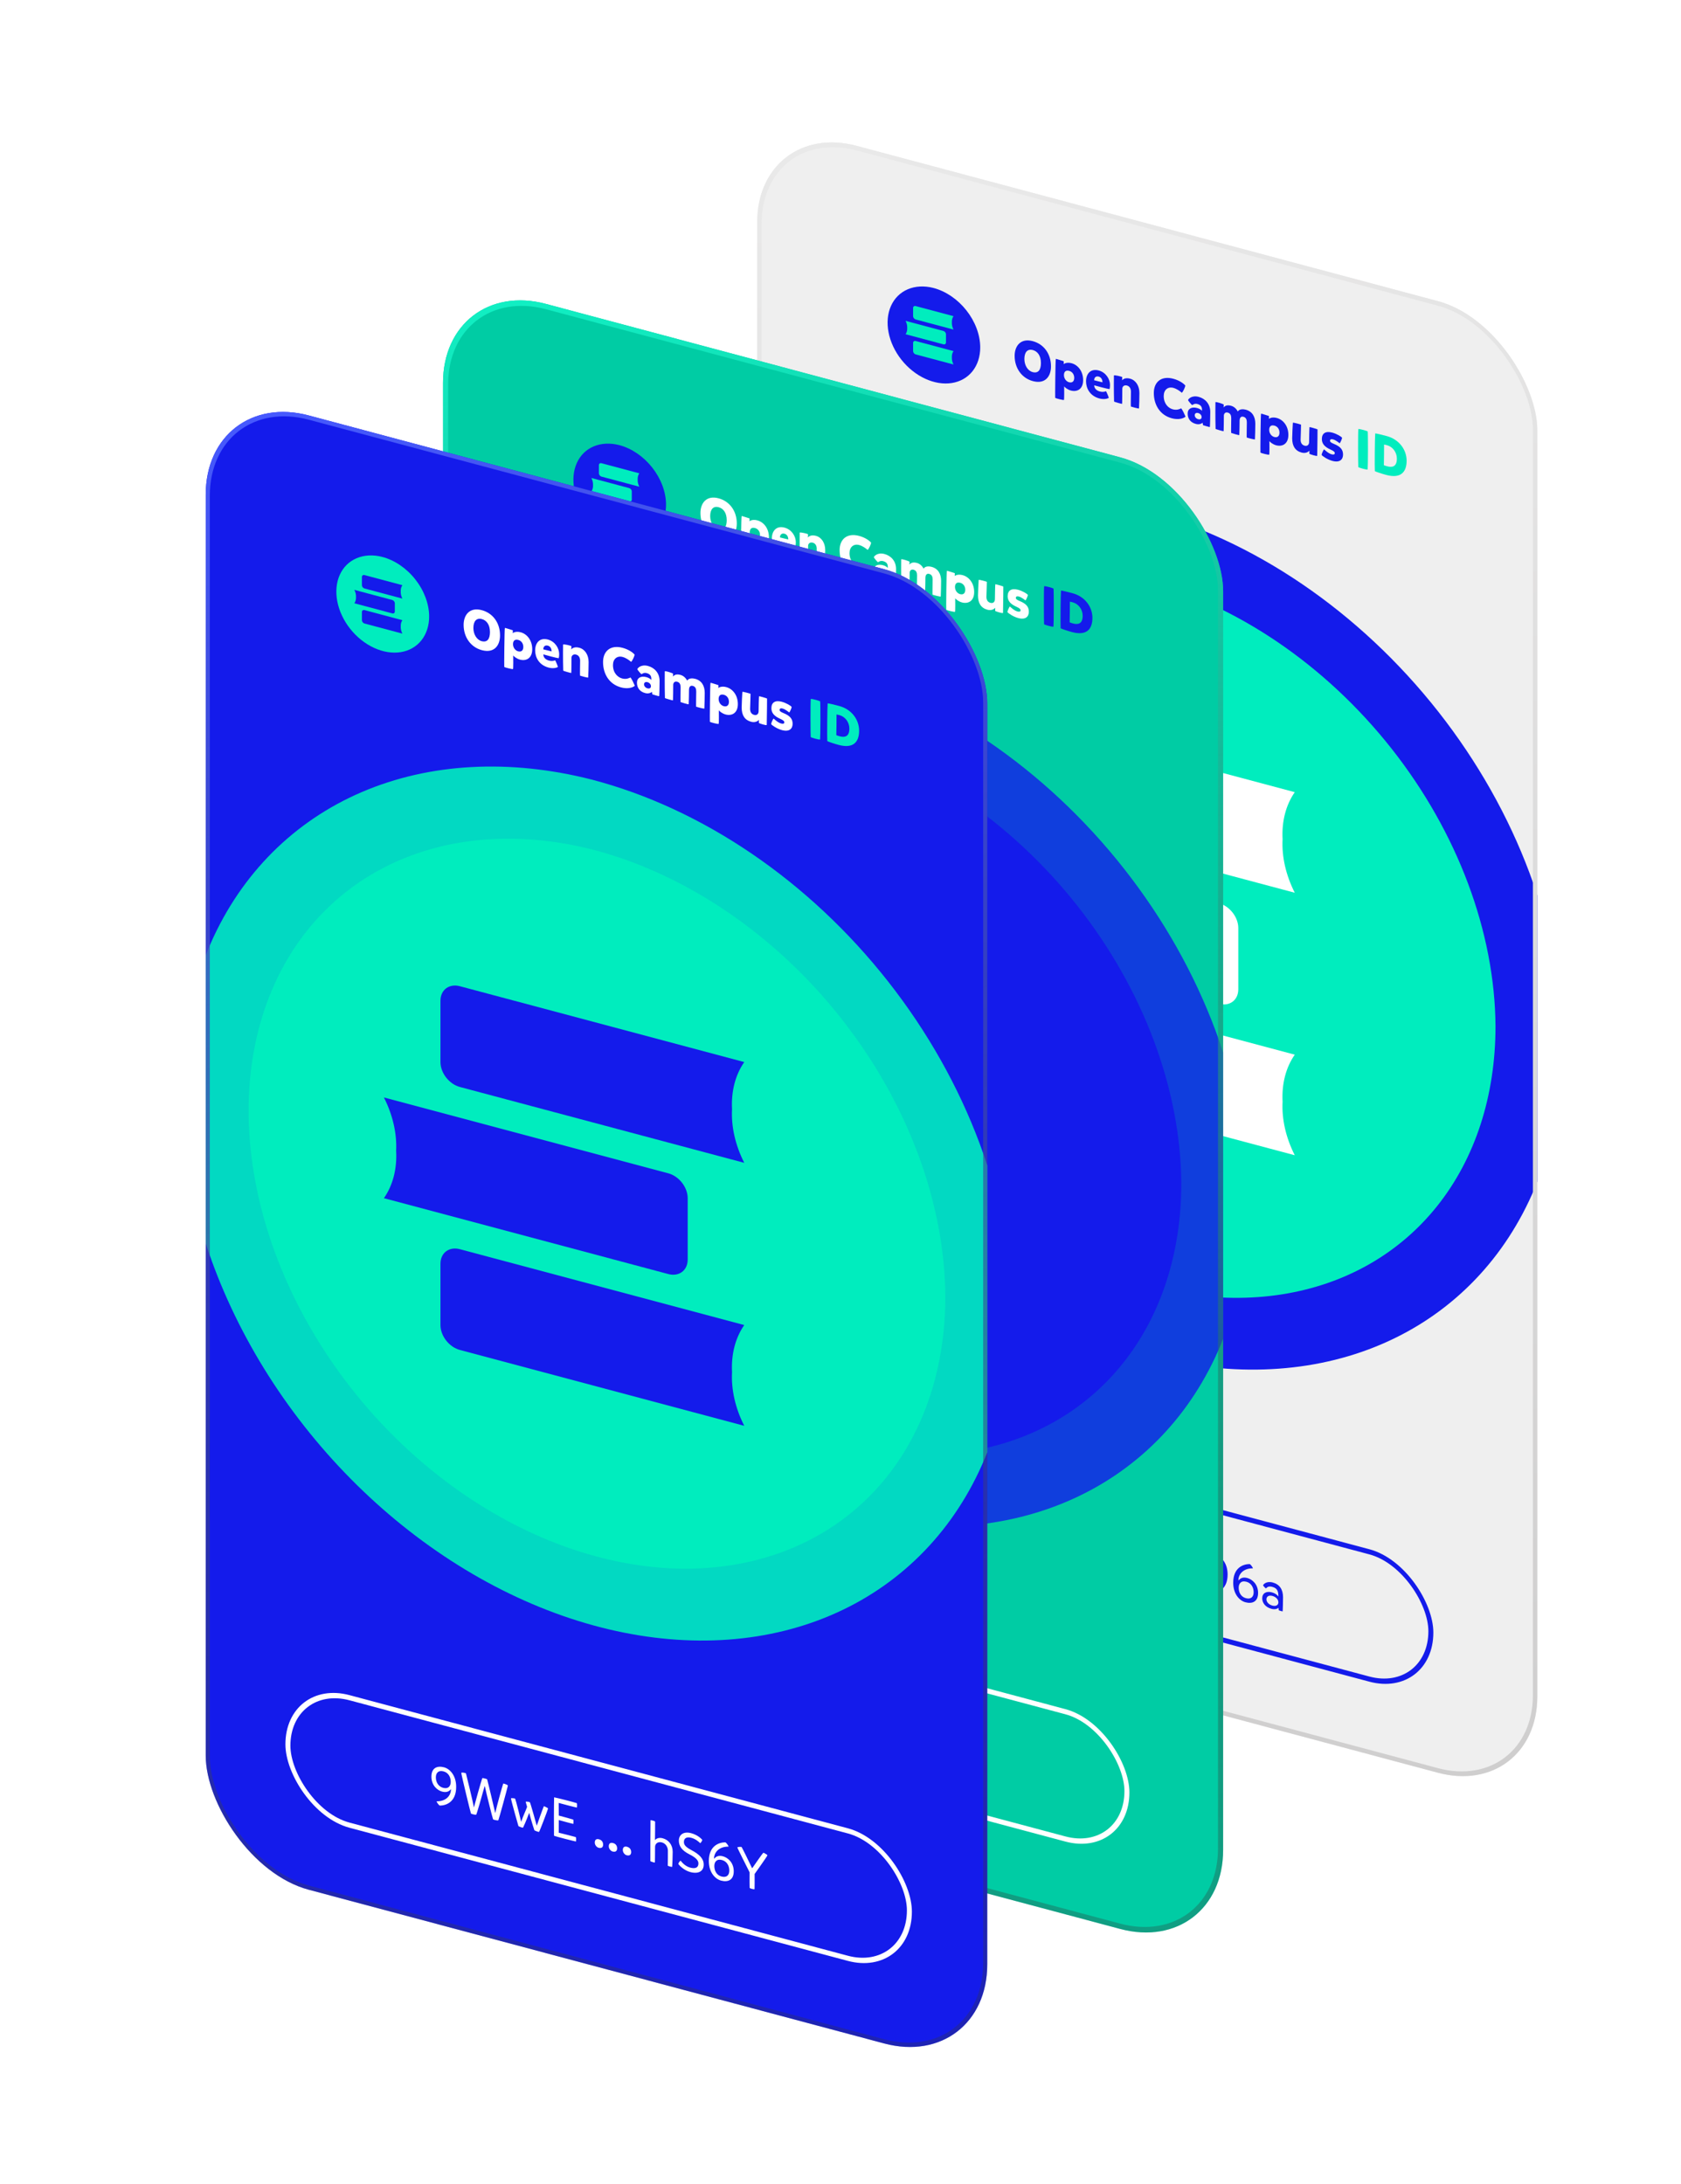 <svg width="475" height="617" viewBox="0 0 475 617" fill="none" xmlns="http://www.w3.org/2000/svg">
<g filter="url(#filter0_dfor-learner_2095_2982)">
<g clip-path="url(#clip0for-learner_2095_2982)">
<rect width="228.197" height="415.697" rx="29.07" transform="matrix(0.966 0.258 0 1 180.508 47)" fill="#EFEFEF"/>
<path d="M289.291 157.405C266.162 151.53 243.634 152.762 224.542 160.944C205.45 169.127 190.648 183.896 181.996 203.392C173.344 222.889 171.229 246.242 175.919 270.514C180.608 294.787 191.89 318.894 208.348 339.803C224.806 360.712 245.703 377.489 268.411 388.024C291.118 398.558 314.622 402.379 335.965 399.006C357.308 395.633 375.536 385.217 388.357 369.068C401.179 352.919 408.02 331.758 408.02 308.248C407.824 276.389 395.205 242.599 372.939 214.311C350.673 186.023 320.585 165.554 289.291 157.405Z" fill="#141BEB"/>
<path d="M289.645 177.17C270.265 172.247 251.389 173.258 235.392 180.075C219.396 186.893 206.993 199.214 199.743 215.486C192.494 231.759 190.722 251.257 194.651 271.528C198.58 291.799 208.034 311.937 221.824 329.409C235.613 346.881 253.123 360.906 272.149 369.72C291.176 378.533 310.869 381.742 328.752 378.942C346.635 376.142 361.909 367.459 372.651 353.984C383.394 340.509 389.126 322.846 389.126 303.215C388.962 276.613 378.389 248.389 359.732 224.751C341.076 201.113 315.865 183.998 289.645 177.17Z" fill="#00EDBE"/>
<path d="M328.961 250.37C328.695 245.323 329.893 240.698 332.405 237.082L252.212 215.698C251.493 215.503 250.781 215.454 250.116 215.553C249.451 215.652 248.846 215.897 248.336 216.274C247.826 216.65 247.421 217.152 247.143 217.75C246.866 218.347 246.722 219.029 246.719 219.756V237.119C246.722 237.847 246.866 238.606 247.143 239.352C247.421 240.097 247.826 240.815 248.336 241.464C248.846 242.112 249.451 242.68 250.116 243.133C250.781 243.587 251.493 243.918 252.212 244.107L332.405 265.491C329.893 260.536 328.695 255.272 328.961 250.367" fill="white"/>
<path d="M234.219 262.184C234.481 267.23 233.278 271.853 230.763 275.465L310.956 296.85C311.675 297.044 312.387 297.093 313.052 296.995C313.717 296.896 314.321 296.651 314.831 296.274C315.341 295.897 315.747 295.396 316.024 294.798C316.302 294.2 316.446 293.519 316.448 292.791V275.429C316.446 274.7 316.302 273.942 316.024 273.196C315.747 272.451 315.341 271.733 314.831 271.084C314.321 270.435 313.717 269.868 313.052 269.414C312.387 268.961 311.675 268.63 310.956 268.441L230.763 247.056C233.274 252.011 234.473 257.275 234.206 262.181" fill="white"/>
<path d="M328.961 324.519C328.695 319.472 329.893 314.847 332.405 311.231L252.212 289.847C251.493 289.652 250.781 289.603 250.116 289.702C249.451 289.801 248.846 290.046 248.336 290.423C247.826 290.799 247.421 291.301 247.143 291.899C246.866 292.496 246.722 293.178 246.719 293.905V311.267C246.722 311.996 246.866 312.755 247.143 313.5C247.421 314.246 247.826 314.964 248.336 315.613C248.846 316.261 249.451 316.829 250.116 317.282C250.781 317.736 251.493 318.066 252.212 318.256L332.405 339.64C329.893 334.685 328.695 329.421 328.961 324.516" fill="white"/>
<g clip-path="url(#clip1for-learner_2095_2982)">
<path d="M255.834 448.982C255.79 449.017 254.554 448.81 254.509 448.644C254.465 448.124 254.509 441.865 254.539 439.423C254.539 439.423 252.634 440.364 252.44 440.281C252.321 440.234 251.994 439.222 252.038 439.173C252.306 438.936 254.673 437.949 255.001 437.929C255.15 437.999 255.805 438.343 255.879 438.548C255.879 438.548 255.879 448.378 255.834 448.982ZM259.605 448.786L259.635 448.825L263.773 449.882C263.952 450.022 263.877 451.189 263.728 451.149C263.416 451.081 257.997 449.651 257.938 449.605C257.863 449.554 257.655 448.682 257.714 448.528C260.483 446.031 262.538 444.869 262.538 443.02C262.538 442.034 262.017 441.063 260.692 440.71C259.545 440.404 258.92 441.085 258.652 441.321C258.399 441.192 257.818 440.344 257.908 440.137C257.997 439.945 258.995 438.917 260.855 439.413C262.761 439.921 263.937 441.329 263.937 443.239C263.937 445.412 261.897 446.747 259.605 448.786ZM270.246 447.34V447.433C270.707 447.695 271.928 448.59 271.928 450.439C271.928 452.411 270.32 453.076 268.444 452.576C266.896 452.163 265.661 451.171 265.348 450.703C265.318 450.525 265.735 449.943 266.018 449.895C266.435 450.361 267.254 451.026 268.34 451.316C269.695 451.677 270.573 451.187 270.573 450.001C270.573 448.891 269.903 447.927 268.4 447.526C268.102 447.447 267.015 447.141 266.703 447.058C266.584 446.857 266.569 445.975 266.718 445.86C267.105 445.964 267.879 446.201 268.549 446.379C269.159 446.542 270.261 446.435 270.261 445.064C270.261 443.832 269.338 442.908 268.31 442.634C267.239 442.348 266.688 442.709 266.286 443.018C266.033 442.935 265.601 442.204 265.497 441.976C265.914 441.501 266.956 441.04 268.43 441.433C270.261 441.921 271.586 443.415 271.586 445.248C271.586 446.65 270.663 447.236 270.246 447.34ZM279.314 455.305C278.912 455.321 278.45 455.198 278.033 454.887L278.048 452.657C277.78 452.6 273.657 451.516 273.225 451.37C273.18 451.174 273.046 450.552 273.046 450.306C273.299 449.788 277.215 444.9 278.004 444.094C278.287 444.154 279.105 444.418 279.314 444.69L279.299 451.819C279.299 451.819 280.654 452.196 280.907 452.263C280.966 452.387 280.907 453.373 280.907 453.373C280.907 453.403 279.284 452.971 279.284 452.971C279.269 452.967 279.314 455.274 279.314 455.305ZM278.108 446.047L278.063 446.02C277.825 446.326 274.744 450.096 274.52 450.56L278.048 451.501L278.108 446.047ZM284.554 455.593C284.554 456.379 284.077 456.714 283.229 456.472C282.723 456.306 282.202 455.705 282.202 455.012C282.202 454.211 282.663 453.856 283.512 454.129C284.018 454.295 284.554 454.73 284.554 455.593ZM288.508 456.648C288.508 457.433 288.032 457.768 287.183 457.527C286.677 457.361 286.156 456.76 286.156 456.066C286.156 455.265 286.617 454.911 287.466 455.183C287.972 455.349 288.508 455.785 288.508 456.648ZM292.462 457.702C292.462 458.488 291.986 458.823 291.137 458.581C290.631 458.415 290.11 457.814 290.11 457.121C290.11 456.32 290.572 455.965 291.42 456.238C291.926 456.404 292.462 456.839 292.462 457.702ZM296.416 458.756C296.416 459.542 295.94 459.877 295.092 459.636C294.585 459.47 294.064 458.869 294.064 458.175C294.064 457.374 294.526 457.02 295.374 457.292C295.881 457.458 296.416 457.894 296.416 458.756ZM301.919 453.83C303.795 454.33 305.209 455.971 305.209 458.467C305.209 460.731 303.944 461.842 301.889 461.325C300.847 461.047 299.954 460.378 299.612 459.655C299.612 461.195 299.656 463.888 299.597 463.934C299.522 464.006 298.421 463.759 298.272 463.627C298.257 463.607 298.272 453.212 298.421 452.882C298.436 452.839 299.612 453.276 299.612 453.276C299.612 453.554 299.626 454.035 299.626 454.328C299.939 453.841 300.728 453.512 301.919 453.83ZM303.825 458.097C303.825 456.279 302.857 455.405 301.696 455.095C300.237 454.706 299.552 455.479 299.552 456.927C299.552 458.637 300.564 459.739 301.696 460.041C303.11 460.418 303.825 459.653 303.825 458.097ZM311.968 458.821L311.923 458.747C311.476 459.275 310.792 459.755 309.467 459.402C308.082 459.032 306.445 457.641 306.445 455.175C306.445 452.757 308.023 452.022 310.003 452.55C311.655 452.99 313.427 454.834 313.427 458.07C313.427 462.353 310.583 463.335 308.827 463.345C308.573 463.277 307.918 462.44 307.918 462.132C310.196 462.185 311.878 460.877 311.968 458.821ZM311.893 456.659C311.893 455.334 311.268 454.074 309.869 453.7C308.425 453.315 307.695 454.122 307.695 455.386C307.695 456.649 308.32 457.956 309.75 458.337C311.268 458.742 311.893 457.768 311.893 456.659ZM316.472 459.667L316.517 459.741C316.963 459.213 317.663 458.706 318.973 459.056C320.387 459.433 322.04 460.829 322.04 463.294C322.04 465.713 320.447 466.443 318.467 465.915C316.799 465.471 315.013 463.623 315.013 460.388C315.013 456.105 317.871 455.126 319.658 455.124C319.896 455.188 320.566 456.029 320.566 456.337C318.273 456.281 316.546 457.607 316.472 459.667ZM316.561 461.802C316.561 463.127 317.187 464.388 318.601 464.765C320.06 465.154 320.789 464.347 320.789 463.083C320.789 461.82 320.164 460.498 318.72 460.113C317.187 459.704 316.561 460.693 316.561 461.802ZM323.446 461.142C323.506 460.865 324.384 459.851 326.17 460.328C328.106 460.844 329.088 462.277 329.088 464.495C329.088 465.959 329.014 468.404 328.969 468.469C328.924 468.55 327.882 468.18 327.882 468.18L327.808 467.482C327.48 467.749 326.825 468.036 325.813 467.766C323.982 467.278 323.208 465.962 323.208 464.807C323.208 463.328 324.384 462.702 325.947 463.118C326.825 463.353 327.451 463.828 327.778 464.285C327.778 462.744 327.451 461.933 326.021 461.551C324.711 461.202 324.384 461.993 324.25 461.988C324.131 461.972 323.431 461.215 323.446 461.142ZM324.399 465.078C324.399 465.879 325.098 466.59 326.081 466.852C327.183 467.146 327.778 466.642 327.778 465.949C327.778 465.07 327.049 464.383 326.051 464.117C325.069 463.855 324.399 464.308 324.399 465.078Z" fill="#141BEB"/>
</g>
<rect x="0.702" y="0.914" width="164.645" height="35.958" rx="17.979" transform="matrix(0.966 0.258 0 1 211.135 412.731)" stroke="#141BEB" stroke-width="1.453"/>
<g clip-path="url(#clip2for-learner_2095_2982)">
<path d="M230.277 94.643C227.695 93.987 225.181 94.121 223.05 95.029C220.919 95.936 219.267 97.576 218.301 99.743C217.335 101.909 217.099 104.505 217.623 107.204C218.146 109.903 219.405 112.584 221.242 114.91C223.079 117.237 225.412 119.104 227.946 120.278C230.481 121.452 233.104 121.88 235.487 121.507C237.869 121.135 239.904 119.979 241.335 118.185C242.766 116.391 243.529 114.04 243.529 111.426C243.508 107.885 242.099 104.127 239.614 100.979C237.128 97.832 233.77 95.553 230.277 94.643Z" fill="#141BEB"/>
<path d="M235.513 104.389C235.477 103.717 235.637 103.101 235.971 102.62L225.289 99.771C225.193 99.745 225.098 99.738 225.009 99.751C224.921 99.765 224.84 99.797 224.772 99.847C224.704 99.898 224.65 99.964 224.613 100.044C224.576 100.123 224.557 100.214 224.557 100.311V102.623C224.557 102.72 224.576 102.821 224.613 102.92C224.65 103.019 224.704 103.115 224.772 103.201C224.84 103.288 224.921 103.363 225.009 103.423C225.098 103.484 225.193 103.528 225.289 103.553L235.971 106.402C235.637 105.742 235.477 105.041 235.513 104.388" fill="#00EDBE"/>
<path d="M222.895 105.959C222.93 106.631 222.769 107.247 222.434 107.728L233.117 110.576C233.213 110.602 233.308 110.609 233.396 110.596C233.485 110.583 233.565 110.55 233.633 110.5C233.701 110.45 233.755 110.383 233.792 110.303C233.829 110.224 233.848 110.133 233.849 110.036V107.725C233.848 107.628 233.829 107.527 233.792 107.427C233.755 107.328 233.701 107.232 233.633 107.146C233.565 107.06 233.485 106.984 233.396 106.924C233.308 106.863 233.213 106.819 233.117 106.794L222.434 103.945C222.769 104.605 222.928 105.306 222.893 105.959" fill="#00EDBE"/>
<path d="M235.513 114.259C235.477 113.587 235.637 112.971 235.971 112.49L225.289 109.641C225.193 109.615 225.098 109.608 225.009 109.622C224.921 109.635 224.84 109.667 224.772 109.718C224.704 109.768 224.65 109.834 224.613 109.914C224.576 109.994 224.557 110.084 224.557 110.181V112.493C224.557 112.59 224.576 112.691 224.613 112.79C224.65 112.889 224.704 112.985 224.772 113.071C224.84 113.158 224.921 113.233 225.009 113.294C225.098 113.354 225.193 113.398 225.289 113.423L235.971 116.272C235.637 115.612 235.477 114.911 235.513 114.258" fill="#00EDBE"/>
</g>
<path d="M258.355 109.674C261.482 110.508 263.521 113.224 263.521 116.814C263.521 119.542 261.958 121.914 258.4 120.965C255.229 120.119 253.249 117.265 253.249 113.829C253.249 111.04 254.946 108.765 258.355 109.674ZM260.678 115.856C260.678 113.791 259.725 112.551 258.4 112.198C256.866 111.789 256.003 112.806 256.003 114.717C256.003 116.443 256.911 118.041 258.34 118.422C259.933 118.847 260.678 117.782 260.678 115.856ZM269.342 115.917C271.099 116.385 272.602 118.142 272.602 120.7C272.602 123.165 270.995 124.108 269.163 123.635C268.181 123.373 267.362 122.677 267.243 122.445C267.243 122.953 267.302 126.236 267.168 126.292C267.034 126.364 264.995 125.913 264.712 125.683C264.667 125.656 264.757 114.987 264.891 114.683C264.905 114.641 267.124 115.356 267.124 115.356C267.124 115.448 267.109 116.092 267.109 116.184C267.213 116.027 268.002 115.559 269.342 115.917ZM270.086 120.06C270.086 119.012 269.476 118.294 268.672 118.08C267.66 117.81 267.183 118.346 267.183 119.27C267.183 120.287 267.868 121.086 268.613 121.284C269.55 121.535 270.086 121.015 270.086 120.06ZM275.735 122.151C275.735 122.968 276.301 123.627 277.328 123.901C278.132 124.116 278.683 123.97 279.07 123.827C279.219 124.02 279.829 125.462 279.844 125.697C279.442 125.975 278.415 126.194 277.209 125.873C274.514 125.154 273.427 123 273.427 121.028C273.427 118.948 274.678 117.34 277.015 117.963C278.995 118.491 280.201 120.353 280.201 122.079C280.201 122.557 280.156 122.945 280.067 123.23C279.323 123.139 276.628 122.42 275.735 122.151ZM275.72 120.73L278.057 121.307C278.087 120.56 277.715 119.875 277 119.685C276.226 119.478 275.72 119.944 275.72 120.73ZM281.301 119.368C281.435 119.203 283.52 119.667 283.654 119.841C283.639 120.161 283.624 120.665 283.609 120.754C283.937 120.332 284.666 119.957 285.872 120.278C287.495 120.711 288.507 122.322 288.507 124.309C288.507 125.342 288.448 127.93 288.388 128.669C288.373 128.819 286.14 128.193 286.095 128.15C286.036 128.103 286.11 124.487 286.11 123.932C286.11 123.1 285.753 122.419 284.979 122.213C284.16 121.994 283.669 122.526 283.669 123.127C283.669 123.651 283.654 127.345 283.609 127.394C283.564 127.444 281.391 126.834 281.346 126.729C281.316 126.66 281.257 122.622 281.301 119.368ZM295.376 125.17C295.376 127.374 296.686 128.601 297.951 128.939C299.157 129.26 299.976 128.816 300.303 128.657C300.646 128.995 301.301 130.417 301.539 131.005C300.899 131.589 299.395 131.928 297.683 131.471C294.199 130.542 292.577 127.536 292.577 124.316C292.577 121.219 294.691 119.394 298.07 120.296C299.782 120.752 301.018 121.636 301.48 122.222C301.48 122.53 300.854 124.027 300.482 124.252C299.946 123.785 299.038 123.127 298.1 122.877C296.567 122.468 295.376 123.414 295.376 125.17ZM302.26 126.328C302.275 126.07 303.257 124.884 305.252 125.416C307.098 125.908 308.528 127.414 308.528 129.664C308.528 131.312 308.453 133.85 308.409 133.931C308.364 134.011 306.488 133.418 306.488 133.418L306.354 132.72C306.25 132.8 305.625 133.373 304.448 133.059C302.826 132.627 302.141 131.458 302.141 130.118C302.141 128.731 303.317 128.166 304.806 128.563C305.491 128.746 305.907 129.057 306.19 129.348C306.205 128.69 306.235 127.789 304.895 127.431C303.972 127.185 303.54 127.748 303.406 127.728C303.272 127.692 302.245 126.494 302.26 126.328ZM304.136 130.603C304.136 131.112 304.553 131.577 305.103 131.724C305.759 131.899 306.086 131.586 306.086 131.123C306.086 130.584 305.654 130.13 305.103 129.983C304.523 129.828 304.136 130.11 304.136 130.603ZM309.987 126.925C310.121 126.729 312.205 127.424 312.339 127.598C312.324 127.918 312.309 128.33 312.294 128.418C312.622 127.997 313.188 127.609 314.393 127.93C315.227 128.153 315.897 128.763 316.299 129.548C316.805 128.758 317.937 128.875 318.547 129.038C320.423 129.538 321.257 131.04 321.257 133.012C321.257 134.059 321.197 136.709 321.153 137.421C321.138 137.556 318.875 136.953 318.83 136.895C318.785 136.852 318.86 133.343 318.86 132.619C318.86 131.864 318.666 131.242 317.877 131.032C317.058 130.814 316.82 131.582 316.82 132.06C316.82 133.169 316.775 135.438 316.731 136.196C316.716 136.331 314.468 135.639 314.438 135.6C314.379 135.553 314.453 131.968 314.453 131.444C314.453 130.689 314.245 130.063 313.47 129.857C312.696 129.65 312.369 130.241 312.369 130.734C312.369 131.181 312.339 135.071 312.294 135.121C312.25 135.171 310.076 134.56 310.031 134.456C310.002 134.386 309.942 130.179 309.987 126.925ZM327.338 131.382C329.094 131.851 330.598 133.608 330.598 136.165C330.598 138.631 328.99 139.573 327.159 139.1C326.176 138.838 325.358 138.142 325.238 137.91C325.238 138.419 325.298 141.701 325.164 141.758C325.03 141.83 322.99 141.378 322.707 141.149C322.663 141.122 322.752 130.452 322.886 130.149C322.901 130.107 325.119 130.821 325.119 130.821C325.119 130.914 325.104 131.557 325.104 131.65C325.209 131.492 325.998 131.025 327.338 131.382ZM328.082 135.525C328.082 134.477 327.472 133.76 326.668 133.546C325.655 133.276 325.179 133.811 325.179 134.736C325.179 135.753 325.864 136.551 326.608 136.75C327.546 137 328.082 136.48 328.082 135.525ZM338.748 142.067C338.614 142.232 336.678 141.654 336.529 141.476C336.544 141.156 336.529 140.705 336.544 140.601C336.217 141.007 335.457 141.452 334.341 141.154C332.539 140.674 331.676 139.303 331.676 137.146C331.676 136.037 331.825 133.442 331.869 132.729C331.899 132.583 334.132 133.21 334.177 133.268C334.207 133.445 334.058 136.918 334.058 137.519C334.058 138.382 334.415 139.001 335.189 139.208C336.008 139.426 336.44 138.894 336.455 138.22C336.455 137.773 336.514 133.999 336.574 133.953C336.619 133.903 338.777 134.51 338.837 134.618C338.852 134.684 338.807 138.801 338.748 142.067ZM343.068 143.512C341.579 143.115 340.224 142.137 340.016 141.851C339.896 141.665 340.581 140.168 340.7 140.261C340.939 140.448 341.862 141.388 342.815 141.642C343.41 141.801 343.708 141.664 343.708 141.325C343.708 140.986 343.47 140.738 342.502 140.295C340.834 139.558 340.06 138.627 340.06 137.333C340.06 135.684 341.147 135.019 342.978 135.507C344.348 135.872 345.554 136.671 345.747 136.923C345.881 137.098 345.197 138.533 345.092 138.52C345.018 138.501 344.065 137.646 343.202 137.415C342.621 137.261 342.368 137.486 342.368 137.794C342.368 138.133 342.621 138.354 343.484 138.708C345.256 139.442 346.045 140.285 346.045 141.717C346.045 143.073 345.152 144.068 343.068 143.512Z" fill="#141BEB"/>
<path d="M350.368 134.504C350.844 134.446 352.928 135.063 353.018 135.18C353.122 135.854 353.107 144.941 353.003 145.9C352.913 146.153 350.368 145.366 350.353 145.255C350.293 144.145 350.248 135.951 350.368 134.504ZM355.033 146.395C354.959 145.45 355.018 136.853 355.137 135.745C355.48 135.744 357.222 136.177 358.398 136.491C361.882 137.42 364.011 140.33 364.011 143.458C364.011 146.678 362.343 148.56 358.264 147.472C356.998 147.135 355.361 146.59 355.033 146.395ZM361.256 142.862C361.256 141.028 360.05 139.489 358.428 139.057C358.085 138.965 357.832 138.913 357.639 138.877C357.653 140.653 357.609 142.952 357.579 144.716C357.847 144.834 358.16 144.933 358.532 145.032C359.693 145.342 361.256 145.373 361.256 142.862Z" fill="#00EDBE"/>
</g>
<rect x="0.628" y="0.817" width="226.898" height="414.398" rx="28.42" transform="matrix(0.966 0.258 0 1 180.529 46.838)" stroke="url(#paint0_linearfor-learner_2095_2982)" stroke-width="1.299"/>
</g>
<g filter="url(#filter1_dfor-learner_2095_2982)">
<g clip-path="url(#clip3for-learner_2095_2982)">
<rect width="228.197" height="415.697" rx="30.092" transform="matrix(0.966 0.258 0 1 91.725 91.392)" fill="#00CCA4"/>
<path opacity="0.8" d="M200.508 201.797C177.379 195.922 154.851 197.153 135.759 205.336C116.668 213.519 101.865 228.288 93.213 247.784C84.561 267.28 82.447 290.633 87.136 314.906C91.825 339.178 103.108 363.285 119.566 384.194C136.023 405.103 156.92 421.881 179.628 432.415C202.336 442.95 225.84 446.771 247.182 443.398C268.525 440.025 286.754 429.608 299.575 413.459C312.396 397.31 319.237 376.15 319.238 352.64C319.041 320.781 306.422 286.991 284.157 258.703C261.891 230.415 231.802 209.945 200.508 201.797Z" fill="#141BEB"/>
<path d="M200.862 221.562C181.482 216.638 162.606 217.649 146.61 224.467C130.613 231.285 118.21 243.605 110.961 259.878C103.711 276.151 101.94 295.649 105.869 315.92C109.798 336.191 119.251 356.329 133.041 373.801C146.831 391.272 164.34 405.298 183.367 414.111C202.393 422.925 222.087 426.134 239.97 423.334C257.853 420.534 273.126 411.85 283.869 398.376C294.612 384.901 300.344 367.237 300.344 347.606C300.179 321.004 289.606 292.78 270.95 269.143C252.294 245.505 227.083 228.39 200.862 221.562Z" fill="#141BEB"/>
<path d="M240.179 294.761C239.913 289.714 241.111 285.089 243.622 281.473L163.429 260.089C162.711 259.894 161.998 259.845 161.333 259.944C160.668 260.043 160.064 260.288 159.554 260.665C159.044 261.042 158.638 261.543 158.361 262.141C158.083 262.738 157.939 263.42 157.937 264.147V281.51C157.939 282.238 158.083 282.997 158.361 283.743C158.638 284.488 159.044 285.206 159.554 285.855C160.064 286.504 160.668 287.071 161.333 287.525C161.998 287.978 162.711 288.309 163.429 288.498L243.622 309.882C241.111 304.927 239.913 299.663 240.179 294.758" fill="white"/>
<path d="M145.437 306.575C145.699 311.621 144.496 316.243 141.981 319.856L222.174 341.241C222.892 341.435 223.605 341.484 224.269 341.385C224.934 341.286 225.539 341.041 226.049 340.665C226.559 340.288 226.965 339.786 227.242 339.189C227.519 338.591 227.663 337.909 227.666 337.182V319.82C227.663 319.091 227.519 318.332 227.242 317.587C226.965 316.841 226.559 316.123 226.049 315.475C225.539 314.826 224.934 314.258 224.269 313.805C223.605 313.351 222.892 313.021 222.174 312.832L141.981 291.447C144.492 296.402 145.69 301.666 145.424 306.571" fill="white"/>
<path d="M240.179 368.911C239.913 363.864 241.111 359.239 243.622 355.623L163.429 334.238C162.711 334.044 161.998 333.995 161.333 334.094C160.668 334.192 160.064 334.437 159.554 334.814C159.044 335.191 158.638 335.693 158.361 336.29C158.083 336.888 157.939 337.569 157.937 338.297V355.659C157.939 356.388 158.083 357.147 158.361 357.892C158.638 358.638 159.044 359.355 159.554 360.004C160.064 360.653 160.668 361.22 161.333 361.674C161.998 362.127 162.711 362.458 163.429 362.647L243.622 384.032C241.111 379.077 239.913 373.813 240.179 368.908" fill="white"/>
<g clip-path="url(#clip4for-learner_2095_2982)">
<path d="M164.153 492.601C164.109 492.635 162.873 492.429 162.828 492.263C162.784 491.743 162.828 485.484 162.858 483.042C162.858 483.042 160.953 483.982 160.759 483.9C160.64 483.853 160.312 482.841 160.357 482.791C160.625 482.555 162.992 481.568 163.32 481.547C163.468 481.618 164.123 481.962 164.198 482.167C164.198 482.167 164.198 491.996 164.153 492.601ZM167.924 492.405L167.953 492.443L172.092 493.501C172.271 493.641 172.196 494.807 172.047 494.768C171.735 494.7 166.316 493.27 166.256 493.223C166.182 493.173 165.974 492.301 166.033 492.147C168.802 489.65 170.856 488.488 170.856 486.639C170.856 485.653 170.335 484.682 169.01 484.328C167.864 484.023 167.239 484.703 166.971 484.94C166.718 484.811 166.137 483.963 166.227 483.756C166.316 483.564 167.313 482.535 169.174 483.032C171.08 483.54 172.256 484.947 172.256 486.858C172.256 489.03 170.216 490.366 167.924 492.405ZM178.565 490.959V491.051C179.026 491.313 180.247 492.209 180.247 494.058C180.247 496.03 178.639 496.695 176.763 496.195C175.215 495.782 173.979 494.79 173.667 494.321C173.637 494.144 174.054 493.562 174.337 493.514C174.754 493.979 175.572 494.645 176.659 494.934C178.014 495.296 178.892 494.806 178.892 493.619C178.892 492.51 178.222 491.546 176.719 491.145C176.421 491.065 175.334 490.76 175.022 490.677C174.902 490.475 174.888 489.593 175.036 489.479C175.423 489.582 176.198 489.819 176.867 489.998C177.478 490.161 178.579 490.054 178.579 488.683C178.579 487.45 177.656 486.526 176.629 486.252C175.557 485.966 175.007 486.328 174.605 486.637C174.352 486.554 173.92 485.822 173.816 485.594C174.233 485.12 175.275 484.658 176.748 485.051C178.579 485.54 179.904 487.033 179.904 488.867C179.904 490.269 178.981 490.854 178.565 490.959ZM187.633 498.924C187.231 498.94 186.769 498.817 186.352 498.505L186.367 496.275C186.099 496.219 181.976 495.135 181.544 494.989C181.499 494.792 181.365 494.171 181.365 493.924C181.618 493.407 185.534 488.519 186.323 487.712C186.605 487.772 187.424 488.037 187.633 488.308L187.618 495.438C187.618 495.438 188.972 495.814 189.225 495.882C189.285 496.006 189.225 496.991 189.225 496.991C189.225 497.022 187.603 496.589 187.603 496.589C187.588 496.585 187.633 498.893 187.633 498.924ZM186.427 489.666L186.382 489.639C186.144 489.945 183.062 493.715 182.839 494.179L186.367 495.12L186.427 489.666ZM192.872 499.212C192.872 499.997 192.396 500.333 191.548 500.091C191.041 499.925 190.52 499.324 190.52 498.631C190.52 497.83 190.982 497.475 191.83 497.747C192.337 497.913 192.872 498.349 192.872 499.212ZM196.827 500.266C196.827 501.052 196.35 501.387 195.502 501.145C194.996 500.98 194.475 500.378 194.475 499.685C194.475 498.884 194.936 498.529 195.785 498.802C196.291 498.968 196.827 499.403 196.827 500.266ZM200.781 501.321C200.781 502.106 200.305 502.442 199.456 502.2C198.95 502.034 198.429 501.433 198.429 500.74C198.429 499.938 198.89 499.584 199.739 499.856C200.245 500.022 200.781 500.458 200.781 501.321ZM204.735 502.375C204.735 503.161 204.259 503.496 203.41 503.254C202.904 503.089 202.383 502.487 202.383 501.794C202.383 500.993 202.845 500.638 203.693 500.911C204.199 501.077 204.735 501.512 204.735 502.375ZM212.62 505.695C212.53 505.84 211.518 505.509 211.414 505.342C211.429 505.038 211.429 504.499 211.444 504.411C211.042 504.889 210.104 505.178 209.166 504.928C207.275 504.424 206.472 503.054 206.472 501.205C206.472 500.034 206.635 497.351 206.695 496.658C206.739 496.469 207.871 496.894 207.96 496.964C207.96 497.411 207.782 500.661 207.782 501.493C207.782 502.648 208.347 503.477 209.449 503.786C210.64 504.104 211.384 503.439 211.414 502.353C211.429 501.849 211.518 498.052 211.563 498.002C211.607 497.937 212.754 498.274 212.813 498.366C212.813 498.428 212.709 502.56 212.62 505.695ZM214.595 503.125C214.595 501.753 215.607 501.068 216.396 501.001C215.637 500.46 214.878 499.41 214.878 498.254C214.878 496.205 216.336 495.639 218.138 496.119C220.043 496.628 221.487 497.999 221.487 500.048C221.487 501.173 220.817 501.826 220.133 501.951C220.877 502.458 221.845 503.687 221.845 505.135C221.845 507.138 220.267 507.826 218.316 507.306C216.128 506.723 214.595 505.343 214.595 503.125ZM218.153 500.9C219.537 501.269 220.177 500.823 220.177 499.76C220.177 498.666 219.611 497.668 218.227 497.299C216.738 496.902 216.128 497.586 216.128 498.572C216.128 499.528 216.738 500.522 218.153 500.9ZM215.979 503.448C215.979 504.649 216.664 505.679 218.227 506.096C219.82 506.521 220.49 505.76 220.49 504.758C220.49 503.603 219.85 502.508 218.257 502.083C216.604 501.642 215.979 502.4 215.979 503.448ZM229.91 501.539L229.836 501.519C229.121 504.148 227.603 509.413 227.469 509.547C227.35 509.638 226.322 509.41 225.995 509.246C225.92 509.195 223.345 498.571 223.256 497.777C223.345 497.523 224.551 497.799 224.581 497.915C224.655 498.227 226.575 505.919 226.784 507.423C226.799 507.427 226.829 507.419 226.843 507.423C227.171 506.124 228.749 500.521 229.181 499.234C229.389 499.181 230.491 499.46 230.55 499.584C230.848 500.557 232.5 507.653 232.813 508.984C232.828 508.988 232.858 508.981 232.873 508.985C233.126 507.681 234.778 501.666 235.091 500.763C235.284 500.753 236.386 501.124 236.401 501.344C236.177 502.409 233.84 510.907 233.706 511.133C233.572 511.251 232.396 510.999 232.232 510.863C232.084 510.562 230.357 503.707 229.91 501.539ZM239.493 511.49L239.523 511.529L243.662 512.586C243.84 512.726 243.766 513.893 243.617 513.853C243.304 513.785 237.886 512.355 237.826 512.309C237.752 512.258 237.543 511.386 237.603 511.232C240.372 508.735 242.426 507.573 242.426 505.724C242.426 504.738 241.905 503.767 240.58 503.414C239.434 503.108 238.809 503.789 238.541 504.025C238.288 503.896 237.707 503.048 237.796 502.841C237.886 502.649 238.883 501.621 240.744 502.117C242.649 502.625 243.825 504.033 243.825 505.943C243.825 508.115 241.786 509.451 239.493 511.49Z" fill="white"/>
</g>
<rect x="0.702" y="0.914" width="170.645" height="35.958" rx="17.979" transform="matrix(0.966 0.258 0 1 119.453 456.349)" stroke="white" stroke-width="1.453"/>
<g clip-path="url(#clip5for-learner_2095_2982)">
<path d="M141.495 139.035C138.913 138.379 136.399 138.513 134.268 139.421C132.137 140.328 130.484 141.968 129.519 144.135C128.553 146.301 128.317 148.897 128.84 151.596C129.364 154.295 130.623 156.976 132.46 159.302C134.297 161.629 136.63 163.496 139.164 164.67C141.699 165.844 144.322 166.272 146.705 165.899C149.087 165.527 151.121 164.371 152.552 162.577C153.984 160.784 154.747 158.432 154.747 155.818C154.725 152.277 153.317 148.519 150.832 145.371C148.346 142.224 144.988 139.945 141.495 139.035Z" fill="#141BEB"/>
<path d="M146.73 148.78C146.695 148.108 146.854 147.493 147.189 147.011L136.506 144.162C136.41 144.137 136.315 144.13 136.227 144.143C136.138 144.156 136.058 144.189 135.99 144.239C135.922 144.289 135.868 144.356 135.831 144.435C135.794 144.515 135.775 144.606 135.774 144.703V147.014C135.775 147.111 135.794 147.212 135.831 147.312C135.868 147.411 135.922 147.506 135.99 147.593C136.058 147.679 136.138 147.755 136.227 147.815C136.315 147.875 136.41 147.92 136.506 147.945L147.189 150.793C146.854 150.134 146.695 149.433 146.73 148.78" fill="#00EDBE"/>
<path d="M134.112 150.351C134.147 151.023 133.987 151.638 133.652 152.119L144.335 154.968C144.43 154.994 144.525 155 144.614 154.987C144.702 154.974 144.783 154.942 144.851 154.891C144.919 154.841 144.973 154.774 145.01 154.695C145.047 154.615 145.066 154.525 145.066 154.428V152.116C145.066 152.019 145.047 151.918 145.01 151.819C144.973 151.72 144.919 151.624 144.851 151.538C144.783 151.451 144.702 151.376 144.614 151.315C144.525 151.255 144.43 151.211 144.335 151.186L133.652 148.337C133.986 148.997 134.146 149.698 134.111 150.351" fill="#00EDBE"/>
<path d="M146.73 158.65C146.695 157.978 146.854 157.363 147.189 156.881L136.506 154.033C136.41 154.007 136.315 154 136.227 154.013C136.138 154.026 136.058 154.059 135.99 154.109C135.922 154.159 135.868 154.226 135.831 154.306C135.794 154.385 135.775 154.476 135.774 154.573V156.884C135.775 156.981 135.794 157.082 135.831 157.182C135.868 157.281 135.922 157.376 135.99 157.463C136.058 157.549 136.138 157.625 136.227 157.685C136.315 157.746 136.41 157.79 136.506 157.815L147.189 160.664C146.854 160.004 146.695 159.303 146.73 158.65" fill="#00EDBE"/>
</g>
<path d="M169.573 154.066C172.699 154.899 174.739 157.616 174.739 161.206C174.739 163.933 173.176 166.305 169.617 165.356C166.446 164.511 164.466 161.656 164.466 158.22C164.466 155.431 166.163 153.157 169.573 154.066ZM171.895 160.247C171.895 158.183 170.942 156.943 169.617 156.589C168.084 156.18 167.22 157.198 167.22 159.109C167.22 160.834 168.129 162.432 169.558 162.814C171.151 163.238 171.895 162.173 171.895 160.247ZM180.56 160.308C182.316 160.777 183.82 162.534 183.82 165.091C183.82 167.557 182.212 168.499 180.381 168.026C179.398 167.764 178.579 167.068 178.46 166.836C178.46 167.345 178.52 170.627 178.386 170.684C178.252 170.756 176.212 170.304 175.929 170.075C175.885 170.048 175.974 159.378 176.108 159.075C176.123 159.033 178.341 159.748 178.341 159.748C178.341 159.84 178.326 160.483 178.326 160.576C178.431 160.419 179.22 159.951 180.56 160.308ZM181.304 164.451C181.304 163.404 180.694 162.686 179.89 162.472C178.877 162.202 178.401 162.737 178.401 163.662C178.401 164.679 179.086 165.478 179.83 165.676C180.768 165.926 181.304 165.407 181.304 164.451ZM186.952 166.543C186.952 167.36 187.518 168.019 188.545 168.293C189.349 168.507 189.9 168.361 190.287 168.218C190.436 168.412 191.046 169.854 191.061 170.089C190.659 170.367 189.632 170.586 188.426 170.264C185.732 169.546 184.645 167.391 184.645 165.419C184.645 163.339 185.895 161.731 188.233 162.354C190.213 162.883 191.419 164.745 191.419 166.471C191.419 166.948 191.374 167.337 191.285 167.621C190.54 167.531 187.846 166.812 186.952 166.543ZM186.937 165.122L189.275 165.699C189.305 164.952 188.932 164.267 188.218 164.076C187.444 163.87 186.937 164.336 186.937 165.122ZM192.519 163.759C192.653 163.595 194.737 164.058 194.871 164.233C194.856 164.552 194.841 165.057 194.827 165.145C195.154 164.724 195.884 164.349 197.09 164.67C198.712 165.103 199.725 166.713 199.725 168.701C199.725 169.733 199.665 172.321 199.606 173.06C199.591 173.211 197.358 172.584 197.313 172.542C197.253 172.495 197.328 168.878 197.328 168.324C197.328 167.492 196.97 166.811 196.196 166.604C195.377 166.386 194.886 166.918 194.886 167.519C194.886 168.042 194.871 171.736 194.827 171.786C194.782 171.836 192.608 171.225 192.564 171.121C192.534 171.051 192.474 167.014 192.519 163.759ZM206.593 169.562C206.593 171.765 207.903 172.993 209.169 173.33C210.375 173.652 211.193 173.208 211.521 173.048C211.863 173.386 212.518 174.809 212.757 175.396C212.116 175.981 210.613 176.319 208.901 175.863C205.417 174.934 203.794 171.928 203.794 168.708C203.794 165.611 205.908 163.786 209.288 164.687C211 165.144 212.236 166.028 212.697 166.613C212.697 166.922 212.072 168.419 211.7 168.643C211.164 168.177 210.255 167.518 209.318 167.268C207.784 166.859 206.593 167.805 206.593 169.562ZM213.477 170.72C213.492 170.462 214.475 169.275 216.47 169.807C218.316 170.3 219.745 171.806 219.745 174.055C219.745 175.704 219.671 178.242 219.626 178.322C219.581 178.403 217.706 177.81 217.706 177.81L217.572 177.112C217.467 177.192 216.842 177.765 215.666 177.451C214.043 177.018 213.358 175.85 213.358 174.509C213.358 173.122 214.534 172.558 216.023 172.955C216.708 173.137 217.125 173.449 217.408 173.74C217.423 173.081 217.452 172.18 216.113 171.823C215.19 171.577 214.758 172.14 214.624 172.119C214.49 172.084 213.463 170.885 213.477 170.72ZM215.353 174.995C215.353 175.503 215.77 175.969 216.321 176.116C216.976 176.29 217.304 175.977 217.304 175.515C217.304 174.976 216.872 174.522 216.321 174.375C215.74 174.22 215.353 174.502 215.353 174.995ZM221.204 171.316C221.338 171.121 223.422 171.815 223.556 171.99C223.542 172.309 223.527 172.722 223.512 172.81C223.839 172.389 224.405 172 225.611 172.322C226.445 172.544 227.115 173.154 227.517 173.94C228.023 173.15 229.154 173.267 229.765 173.43C231.641 173.93 232.474 175.431 232.474 177.403C232.474 178.451 232.415 181.101 232.37 181.813C232.355 181.948 230.092 181.344 230.048 181.286C230.003 181.243 230.077 177.735 230.077 177.011C230.077 176.256 229.884 175.634 229.095 175.424C228.276 175.205 228.038 175.974 228.038 176.451C228.038 177.561 227.993 179.829 227.948 180.588C227.933 180.722 225.685 180.031 225.656 179.992C225.596 179.945 225.671 176.359 225.671 175.836C225.671 175.081 225.462 174.455 224.688 174.248C223.914 174.042 223.586 174.633 223.586 175.126C223.586 175.572 223.556 179.463 223.512 179.513C223.467 179.562 221.294 178.952 221.249 178.847C221.219 178.778 221.16 174.571 221.204 171.316ZM238.555 175.774C240.312 176.242 241.816 177.999 241.816 180.557C241.816 183.022 240.208 183.965 238.376 183.492C237.394 183.23 236.575 182.534 236.456 182.302C236.456 182.81 236.515 186.093 236.381 186.149C236.248 186.221 234.208 185.77 233.925 185.54C233.88 185.513 233.97 174.844 234.104 174.541C234.119 174.498 236.337 175.213 236.337 175.213C236.337 175.306 236.322 175.949 236.322 176.041C236.426 175.884 237.215 175.417 238.555 175.774ZM239.3 179.917C239.3 178.869 238.689 178.152 237.885 177.937C236.873 177.667 236.396 178.203 236.396 179.127C236.396 180.144 237.081 180.943 237.826 181.142C238.764 181.392 239.3 180.872 239.3 179.917ZM249.965 186.459C249.831 186.623 247.896 186.046 247.747 185.867C247.762 185.548 247.747 185.097 247.762 184.993C247.434 185.399 246.675 185.843 245.558 185.546C243.757 185.065 242.893 183.695 242.893 181.538C242.893 180.428 243.042 177.833 243.087 177.121C243.117 176.975 245.35 177.601 245.395 177.659C245.424 177.837 245.275 181.31 245.275 181.911C245.275 182.774 245.633 183.393 246.407 183.599C247.226 183.818 247.657 183.286 247.672 182.612C247.672 182.165 247.732 178.39 247.791 178.345C247.836 178.295 249.995 178.901 250.054 179.01C250.069 179.075 250.025 183.193 249.965 186.459ZM254.285 187.904C252.796 187.507 251.442 186.529 251.233 186.242C251.114 186.056 251.799 184.56 251.918 184.653C252.156 184.84 253.079 185.779 254.032 186.033C254.628 186.192 254.925 186.056 254.925 185.717C254.925 185.378 254.687 185.13 253.719 184.687C252.052 183.949 251.278 183.019 251.278 181.724C251.278 180.076 252.365 179.41 254.196 179.898C255.565 180.264 256.771 181.063 256.965 181.315C257.099 181.489 256.414 182.924 256.31 182.912C256.235 182.892 255.283 182.037 254.419 181.807C253.838 181.652 253.585 181.877 253.585 182.186C253.585 182.525 253.838 182.746 254.702 183.1C256.474 183.834 257.263 184.676 257.263 186.109C257.263 187.465 256.369 188.459 254.285 187.904Z" fill="white"/>
<path d="M261.585 178.895C262.062 178.837 264.146 179.455 264.235 179.571C264.339 180.246 264.324 189.333 264.22 190.291C264.131 190.545 261.585 189.758 261.57 189.646C261.511 188.536 261.466 180.343 261.585 178.895ZM266.251 190.786C266.176 189.842 266.236 181.245 266.355 180.136C266.697 180.135 268.439 180.569 269.615 180.883C273.099 181.812 275.228 184.721 275.228 187.849C275.228 191.069 273.561 192.951 269.481 191.864C268.216 191.526 266.578 190.982 266.251 190.786ZM272.474 187.253C272.474 185.42 271.268 183.881 269.645 183.448C269.303 183.357 269.05 183.305 268.856 183.269C268.871 185.045 268.826 187.344 268.797 189.108C269.064 189.226 269.377 189.324 269.749 189.424C270.911 189.733 272.474 189.765 272.474 187.253Z" fill="#141BEB"/>
</g>
<rect x="0.727" y="0.946" width="226.693" height="414.192" rx="29.34" transform="matrix(0.966 0.258 0 1 91.75 91.204)" stroke="url(#paint1_linearfor-learner_2095_2982)" stroke-width="1.505"/>
</g>
<g filter="url(#filter2_dfor-learner_2095_2982)">
<g clip-path="url(#clip6for-learner_2095_2982)">
<rect width="228.609" height="416.447" rx="30.146" transform="matrix(0.966 0.258 0 1 0 125.086)" fill="#141BEB"/>
<path opacity="0.9" d="M108.98 235.693C85.809 229.808 63.24 231.042 44.114 239.239C24.988 247.436 10.159 262.232 1.491 281.763C-7.177 301.295 -9.295 324.69 -4.597 349.006C0.1 373.322 11.404 397.473 27.891 418.42C44.378 439.366 65.313 456.174 88.062 466.727C110.81 477.281 134.357 481.109 155.738 477.73C177.119 474.351 195.381 463.916 208.225 447.737C221.069 431.559 227.923 410.36 227.923 386.808C227.726 354.892 215.085 321.041 192.779 292.702C170.473 264.363 140.33 243.857 108.98 235.693Z" fill="#00EDBE"/>
<path d="M109.33 255.491C89.915 250.559 71.005 251.572 54.979 258.402C38.954 265.232 26.529 277.575 19.266 293.877C12.004 310.179 10.229 329.712 14.165 350.02C18.101 370.327 27.572 390.501 41.386 408.005C55.201 425.508 72.742 439.558 91.803 448.388C110.863 457.217 130.593 460.432 148.508 457.627C166.423 454.822 181.724 446.123 192.486 432.624C203.248 419.125 208.99 401.429 208.991 381.763C208.826 355.113 198.233 326.838 179.544 303.158C160.854 279.478 135.598 262.332 109.33 255.491Z" fill="#00EDBE"/>
<path d="M148.719 328.827C148.452 323.77 149.653 319.137 152.168 315.515L71.831 294.091C71.111 293.897 70.397 293.848 69.731 293.947C69.065 294.046 68.459 294.291 67.948 294.668C67.437 295.046 67.031 295.548 66.754 296.147C66.476 296.746 66.331 297.429 66.329 298.157V315.551C66.331 316.281 66.476 317.041 66.754 317.788C67.031 318.535 67.437 319.254 67.948 319.904C68.459 320.554 69.065 321.122 69.731 321.577C70.397 322.031 71.111 322.362 71.831 322.552L152.168 343.975C149.653 339.011 148.452 333.737 148.719 328.823" fill="#141BEB"/>
<path d="M53.809 340.66C54.072 345.715 52.866 350.346 50.347 353.965L130.684 375.388C131.404 375.583 132.118 375.632 132.784 375.533C133.45 375.434 134.056 375.189 134.567 374.811C135.078 374.433 135.484 373.931 135.762 373.332C136.04 372.734 136.184 372.051 136.186 371.322V353.928C136.184 353.198 136.04 352.438 135.762 351.691C135.484 350.945 135.078 350.226 134.567 349.576C134.056 348.925 133.45 348.357 132.784 347.903C132.118 347.448 131.404 347.117 130.684 346.928L50.347 325.504C52.862 330.469 54.063 335.742 53.796 340.656" fill="#141BEB"/>
<path d="M148.719 403.111C148.452 398.055 149.653 393.422 152.168 389.799L71.831 368.376C71.111 368.181 70.397 368.132 69.731 368.231C69.065 368.33 68.459 368.575 67.948 368.953C67.437 369.331 67.031 369.833 66.754 370.432C66.476 371.03 66.331 371.713 66.329 372.442V389.836C66.331 390.566 66.476 391.326 66.754 392.073C67.031 392.819 67.437 393.538 67.948 394.188C68.459 394.839 69.065 395.407 69.731 395.861C70.397 396.316 71.111 396.647 71.831 396.836L152.168 418.26C149.653 413.295 148.452 408.022 148.719 403.108" fill="#141BEB"/>
<g clip-path="url(#clip7for-learner_2095_2982)">
<path d="M69.306 521.008L69.262 520.935C68.814 521.464 68.128 521.945 66.801 521.591C65.414 521.221 63.773 519.826 63.773 517.357C63.773 514.933 65.354 514.197 67.338 514.726C68.993 515.168 70.768 517.015 70.768 520.256C70.768 524.547 67.919 525.531 66.16 525.541C65.906 525.473 65.25 524.634 65.25 524.326C67.532 524.378 69.217 523.068 69.306 521.008ZM69.232 518.843C69.232 517.516 68.606 516.253 67.204 515.879C65.757 515.493 65.026 516.302 65.026 517.567C65.026 518.833 65.653 520.142 67.084 520.524C68.606 520.93 69.232 519.954 69.232 518.843ZM78.874 520.087L78.8 520.067C78.084 522.701 76.563 527.975 76.429 528.109C76.309 528.201 75.28 527.973 74.952 527.808C74.878 527.757 72.298 517.114 72.208 516.318C72.298 516.064 73.506 516.34 73.535 516.456C73.61 516.769 75.534 524.475 75.743 525.982C75.758 525.986 75.787 525.978 75.802 525.982C76.13 524.68 77.711 519.067 78.144 517.778C78.353 517.725 79.456 518.004 79.516 518.128C79.814 519.103 81.469 526.212 81.783 527.546C81.798 527.55 81.827 527.542 81.842 527.546C82.096 526.24 83.751 520.215 84.064 519.31C84.258 519.3 85.362 519.672 85.377 519.892C85.153 520.959 82.812 529.472 82.677 529.698C82.543 529.817 81.365 529.565 81.201 529.428C81.052 529.126 79.322 522.259 78.874 520.087ZM86.26 523.508C86.26 523.399 87.125 523.46 87.364 523.524C87.587 523.584 89.138 530.14 89.138 530.14C89.571 528.712 90.525 526.775 90.809 525.894C90.734 525.611 90.406 524.52 90.406 524.474C90.481 524.355 91.45 524.475 91.584 524.588C91.763 524.759 93.433 530.884 93.538 531.221C93.627 530.936 95.477 525.703 95.566 525.696C95.685 525.712 96.744 526.257 96.729 526.33C96.52 527.216 94.284 532.901 94.209 532.959C94 533.057 92.882 532.558 92.867 532.508C92.852 532.489 92.061 530.133 91.405 527.565C90.585 529.801 89.72 531.7 89.675 531.75C89.481 531.883 88.378 531.373 88.363 531.338C88.348 531.303 86.245 523.951 86.26 523.508ZM104.571 534.441C104.705 534.677 104.645 535.587 104.615 535.687C104.66 535.73 98.814 534.279 98.411 534.049C98.367 532.539 98.382 525.011 98.441 523.206C99.202 523.331 104.437 524.666 104.854 524.854C104.973 524.979 104.929 525.939 104.899 526.101C104.765 526.111 100.827 525.108 99.739 524.787L99.769 528.36C100.663 528.583 103.721 529.429 103.84 529.492C103.974 529.605 103.885 530.677 103.885 530.708C103.885 530.754 100.887 529.939 99.769 529.626C99.769 530.953 99.769 532.296 99.754 533.203C101.096 533.53 104.362 534.354 104.571 534.441ZM112.289 536.561C112.289 537.348 111.812 537.684 110.962 537.442C110.455 537.276 109.933 536.673 109.933 535.979C109.933 535.176 110.395 534.821 111.245 535.094C111.752 535.26 112.289 535.696 112.289 536.561ZM116.251 537.617C116.251 538.404 115.773 538.74 114.923 538.498C114.416 538.332 113.894 537.73 113.894 537.035C113.894 536.232 114.357 535.877 115.207 536.15C115.714 536.316 116.251 536.753 116.251 537.617ZM120.212 538.674C120.212 539.461 119.735 539.796 118.885 539.554C118.378 539.388 117.856 538.786 117.856 538.091C117.856 537.289 118.318 536.934 119.168 537.207C119.675 537.373 120.212 537.809 120.212 538.674ZM125.684 529.699C125.744 529.607 126.937 529.863 126.982 530.091C126.997 530.419 126.967 535.15 126.937 535.327C127.22 534.878 128.041 534.479 129.114 534.766C130.785 535.211 131.948 536.617 131.948 538.593C131.948 539.534 131.873 542.154 131.799 542.813C131.754 542.971 130.621 542.591 130.561 542.529C130.591 542.074 130.591 538.956 130.591 538.277C130.591 537.289 129.994 536.235 128.891 535.941C127.713 535.627 126.967 536.338 126.967 537.234C126.967 537.913 126.952 541.598 126.907 541.632C126.877 541.701 125.669 541.333 125.64 541.232C125.625 541.166 125.64 532.033 125.684 529.699ZM136.94 544.323C135.284 543.881 134.002 542.659 133.554 542.062C133.524 541.745 134.106 540.989 134.225 541.145C134.628 541.653 135.523 542.695 136.91 543.065C138.192 543.407 139.221 543.187 139.221 541.875C139.221 541.026 138.521 540.237 136.641 539.289C134.598 538.25 133.689 537.035 133.689 535.43C133.689 533.855 134.941 532.739 137.148 533.327C138.61 533.717 139.699 534.517 140.28 535.181C140.415 535.34 139.818 536.231 139.699 536.137C139.207 535.636 138.342 534.942 137.208 534.64C135.821 534.27 135.12 534.808 135.12 535.811C135.12 536.475 135.374 537.129 137.208 538.097C139.49 539.307 140.713 540.529 140.713 542.211C140.713 544.079 139.236 544.935 136.94 544.323ZM143.624 540.472L143.669 540.545C144.116 540.016 144.817 539.509 146.13 539.859C147.547 540.236 149.202 541.635 149.202 544.104C149.202 546.528 147.606 547.26 145.623 546.731C143.952 546.285 142.163 544.434 142.163 541.193C142.163 536.902 145.026 535.922 146.816 535.92C147.054 535.984 147.725 536.827 147.725 537.135C145.429 537.079 143.699 538.408 143.624 540.472ZM143.714 542.61C143.714 543.937 144.34 545.2 145.757 545.578C147.218 545.968 147.949 545.159 147.949 543.894C147.949 542.628 147.323 541.304 145.876 540.918C144.34 540.508 143.714 541.499 143.714 542.61ZM158.724 539.574C158.724 539.775 155.637 544.107 155.1 544.859C155.115 546.715 155.115 548.243 155.085 549.131C154.966 549.284 153.698 548.931 153.698 548.776C153.668 548.012 153.668 546.407 153.683 544.389C153.116 543.265 150.208 537.535 150.223 537.354C150.223 537.23 151.207 537.153 151.416 537.24C151.491 537.275 153.832 542.005 154.354 543.163C154.384 543.171 154.414 543.194 154.444 543.202C154.995 542.377 157.441 538.893 157.546 538.874C157.74 538.849 158.724 539.451 158.724 539.574Z" fill="white"/>
</g>
<rect x="0.703" y="0.916" width="181.794" height="36.003" rx="18.002" transform="matrix(0.966 0.258 0 1 22.543 489.322)" stroke="white" stroke-width="1.456"/>
<g clip-path="url(#clip8for-learner_2095_2982)">
<path d="M49.858 172.809C47.272 172.152 44.753 172.287 42.618 173.196C40.483 174.105 38.828 175.748 37.861 177.918C36.893 180.088 36.657 182.689 37.181 185.393C37.705 188.096 38.967 190.783 40.807 193.113C42.648 195.444 44.984 197.315 47.523 198.491C50.062 199.667 52.691 200.095 55.077 199.722C57.464 199.349 59.502 198.191 60.936 196.394C62.37 194.597 63.135 192.241 63.135 189.623C63.112 186.075 61.702 182.31 59.212 179.157C56.722 176.004 53.358 173.721 49.858 172.809Z" fill="#00EDBE"/>
<path d="M55.105 182.574C55.07 181.901 55.23 181.284 55.565 180.802L44.863 177.948C44.767 177.922 44.672 177.915 44.583 177.929C44.494 177.942 44.414 177.974 44.346 178.025C44.278 178.075 44.224 178.142 44.187 178.221C44.15 178.301 44.13 178.392 44.13 178.489V180.805C44.13 180.902 44.15 181.003 44.187 181.103C44.224 181.202 44.278 181.298 44.346 181.384C44.414 181.471 44.494 181.547 44.583 181.607C44.672 181.668 44.767 181.712 44.863 181.737L55.565 184.591C55.23 183.93 55.07 183.228 55.105 182.574" fill="#141BEB"/>
<path d="M42.46 184.146C42.495 184.819 42.334 185.435 41.999 185.917L52.701 188.771C52.797 188.797 52.892 188.803 52.981 188.79C53.069 188.777 53.15 188.744 53.218 188.694C53.286 188.644 53.34 188.577 53.377 188.497C53.414 188.418 53.434 188.327 53.434 188.23V185.914C53.434 185.817 53.414 185.716 53.377 185.616C53.34 185.517 53.286 185.421 53.218 185.334C53.15 185.248 53.069 185.172 52.981 185.112C52.892 185.051 52.797 185.007 52.701 184.982L41.999 182.128C42.334 182.789 42.494 183.491 42.458 184.145" fill="#141BEB"/>
<path d="M55.105 192.465C55.07 191.791 55.23 191.175 55.565 190.692L44.863 187.839C44.767 187.813 44.672 187.806 44.583 187.819C44.494 187.832 44.414 187.865 44.346 187.915C44.278 187.966 44.224 188.032 44.187 188.112C44.15 188.192 44.13 188.283 44.13 188.38V190.695C44.13 190.793 44.15 190.894 44.187 190.993C44.224 191.093 44.278 191.188 44.346 191.275C44.414 191.362 44.494 191.437 44.583 191.498C44.672 191.558 44.767 191.602 44.863 191.628L55.565 194.482C55.23 193.821 55.07 193.118 55.105 192.464" fill="#141BEB"/>
</g>
<path d="M77.987 187.852C81.119 188.687 83.162 191.408 83.162 195.005C83.162 197.737 81.596 200.113 78.032 199.163C74.855 198.316 72.871 195.456 72.871 192.014C72.871 189.22 74.572 186.941 77.987 187.852ZM80.314 194.045C80.314 191.976 79.359 190.734 78.032 190.38C76.496 189.97 75.63 190.99 75.63 192.904C75.63 194.633 76.54 196.234 77.972 196.615C79.568 197.041 80.314 195.974 80.314 194.045ZM88.994 194.106C90.754 194.575 92.26 196.335 92.26 198.897C92.26 201.367 90.649 202.311 88.815 201.838C87.83 201.575 87.01 200.878 86.891 200.645C86.891 201.155 86.95 204.443 86.816 204.5C86.682 204.572 84.639 204.12 84.355 203.89C84.311 203.863 84.4 193.174 84.534 192.87C84.549 192.828 86.771 193.544 86.771 193.544C86.771 193.637 86.757 194.281 86.757 194.373C86.861 194.216 87.651 193.748 88.994 194.106ZM89.739 198.256C89.739 197.206 89.128 196.488 88.323 196.273C87.308 196.002 86.831 196.539 86.831 197.465C86.831 198.484 87.517 199.284 88.263 199.483C89.203 199.734 89.739 199.213 89.739 198.256ZM95.398 200.352C95.398 201.17 95.965 201.83 96.994 202.105C97.799 202.319 98.351 202.173 98.739 202.03C98.888 202.224 99.499 203.668 99.514 203.904C99.112 204.182 98.083 204.402 96.875 204.08C94.175 203.36 93.086 201.202 93.086 199.226C93.086 197.142 94.339 195.531 96.681 196.156C98.664 196.685 99.872 198.55 99.872 200.279C99.872 200.758 99.828 201.147 99.738 201.432C98.992 201.341 96.293 200.621 95.398 200.352ZM95.383 198.928L97.725 199.506C97.754 198.757 97.382 198.071 96.666 197.88C95.89 197.674 95.383 198.14 95.383 198.928ZM100.975 197.563C101.109 197.398 103.197 197.862 103.331 198.037C103.316 198.357 103.301 198.863 103.286 198.951C103.615 198.529 104.345 198.153 105.553 198.475C107.179 198.909 108.193 200.522 108.193 202.513C108.193 203.548 108.134 206.14 108.074 206.881C108.059 207.031 105.822 206.404 105.777 206.361C105.718 206.314 105.792 202.691 105.792 202.135C105.792 201.302 105.434 200.62 104.659 200.413C103.838 200.194 103.346 200.727 103.346 201.329C103.346 201.854 103.331 205.554 103.286 205.604C103.242 205.654 101.064 205.042 101.019 204.938C100.99 204.868 100.93 200.823 100.975 197.563ZM115.074 203.376C115.074 205.583 116.387 206.813 117.654 207.151C118.862 207.473 119.683 207.028 120.011 206.869C120.354 207.207 121.01 208.633 121.249 209.221C120.607 209.806 119.101 210.146 117.386 209.688C113.896 208.757 112.27 205.746 112.27 202.52C112.27 199.417 114.388 197.59 117.774 198.493C119.489 198.95 120.727 199.836 121.189 200.422C121.189 200.731 120.563 202.231 120.19 202.456C119.653 201.988 118.743 201.329 117.804 201.078C116.267 200.669 115.074 201.616 115.074 203.376ZM121.971 204.536C121.986 204.277 122.97 203.089 124.969 203.622C126.818 204.115 128.25 205.624 128.25 207.877C128.25 209.529 128.175 212.071 128.131 212.152C128.086 212.233 126.207 211.639 126.207 211.639L126.072 210.939C125.968 211.02 125.342 211.594 124.163 211.279C122.538 210.846 121.852 209.675 121.852 208.332C121.852 206.943 123.03 206.377 124.521 206.775C125.207 206.958 125.625 207.27 125.908 207.562C125.923 206.902 125.953 205.999 124.611 205.641C123.686 205.395 123.254 205.958 123.119 205.938C122.985 205.902 121.956 204.702 121.971 204.536ZM123.85 208.819C123.85 209.328 124.268 209.794 124.82 209.942C125.476 210.117 125.804 209.803 125.804 209.34C125.804 208.799 125.371 208.345 124.82 208.197C124.238 208.042 123.85 208.325 123.85 208.819ZM129.712 205.134C129.846 204.938 131.934 205.634 132.068 205.808C132.053 206.128 132.038 206.541 132.023 206.63C132.351 206.208 132.918 205.819 134.126 206.141C134.962 206.364 135.633 206.975 136.035 207.762C136.543 206.971 137.676 207.088 138.288 207.251C140.167 207.752 141.002 209.256 141.002 211.232C141.002 212.281 140.942 214.936 140.898 215.649C140.883 215.784 138.616 215.18 138.571 215.121C138.526 215.079 138.601 211.564 138.601 210.838C138.601 210.082 138.407 209.459 137.616 209.248C136.796 209.029 136.557 209.799 136.557 210.278C136.557 211.389 136.513 213.662 136.468 214.422C136.453 214.557 134.201 213.863 134.171 213.825C134.111 213.778 134.186 210.186 134.186 209.661C134.186 208.905 133.977 208.278 133.202 208.071C132.426 207.864 132.098 208.456 132.098 208.95C132.098 209.397 132.068 213.295 132.023 213.344C131.979 213.394 129.801 212.783 129.756 212.678C129.727 212.608 129.667 208.394 129.712 205.134ZM147.094 209.599C148.854 210.068 150.36 211.828 150.36 214.391C150.36 216.86 148.749 217.805 146.915 217.331C145.93 217.068 145.11 216.371 144.991 216.139C144.991 216.648 145.051 219.936 144.916 219.993C144.782 220.065 142.739 219.613 142.455 219.383C142.411 219.356 142.5 208.667 142.634 208.364C142.649 208.321 144.872 209.037 144.872 209.037C144.872 209.13 144.857 209.774 144.857 209.867C144.961 209.709 145.751 209.241 147.094 209.599ZM147.84 213.749C147.84 212.7 147.228 211.981 146.423 211.766C145.408 211.496 144.931 212.032 144.931 212.958C144.931 213.977 145.617 214.778 146.363 214.976C147.303 215.227 147.84 214.706 147.84 213.749ZM158.524 220.303C158.39 220.468 156.451 219.889 156.302 219.711C156.317 219.391 156.302 218.939 156.317 218.835C155.989 219.241 155.228 219.687 154.11 219.389C152.305 218.907 151.44 217.534 151.44 215.373C151.44 214.262 151.589 211.662 151.634 210.949C151.664 210.802 153.901 211.43 153.946 211.488C153.975 211.666 153.826 215.145 153.826 215.747C153.826 216.612 154.184 217.232 154.96 217.439C155.78 217.658 156.213 217.125 156.228 216.449C156.228 216.002 156.287 212.22 156.347 212.175C156.392 212.125 158.554 212.732 158.614 212.841C158.629 212.907 158.584 217.031 158.524 220.303ZM162.852 221.751C161.361 221.353 160.003 220.374 159.795 220.086C159.675 219.9 160.361 218.401 160.481 218.494C160.719 218.681 161.644 219.623 162.599 219.877C163.195 220.036 163.494 219.9 163.494 219.56C163.494 219.22 163.255 218.972 162.285 218.528C160.615 217.789 159.839 216.857 159.839 215.56C159.839 213.909 160.928 213.242 162.763 213.731C164.135 214.097 165.343 214.898 165.537 215.15C165.671 215.325 164.985 216.763 164.881 216.75C164.806 216.73 163.851 215.874 162.986 215.643C162.405 215.488 162.151 215.714 162.151 216.022C162.151 216.362 162.405 216.584 163.27 216.938C165.045 217.674 165.835 218.517 165.835 219.953C165.835 221.311 164.94 222.308 162.852 221.751Z" fill="white"/>
<path d="M170.963 212.938C171.44 212.881 173.528 213.499 173.618 213.616C173.722 214.292 173.707 223.395 173.603 224.355C173.513 224.609 170.963 223.821 170.948 223.709C170.888 222.597 170.843 214.389 170.963 212.938ZM175.637 224.851C175.562 223.905 175.622 215.292 175.741 214.182C176.084 214.181 177.829 214.615 179.007 214.929C182.497 215.86 184.63 218.775 184.63 221.909C184.63 225.135 182.96 227.02 178.873 225.93C177.605 225.592 175.965 225.047 175.637 224.851ZM181.871 221.312C181.871 219.475 180.663 217.933 179.037 217.5C178.694 217.408 178.441 217.356 178.247 217.32C178.262 219.099 178.217 221.402 178.187 223.169C178.456 223.287 178.769 223.386 179.142 223.486C180.305 223.796 181.871 223.828 181.871 221.312Z" fill="#00EDBE"/>
</g>
<rect x="0.578" y="0.753" width="227.412" height="415.25" rx="29.547" transform="matrix(0.966 0.258 0 1 0.02 124.937)" stroke="url(#paint2_linearfor-learner_2095_2982)" stroke-width="1.197"/>
</g>
<defs>
<filter id="filter0_dfor-learner_2095_2982" x="173.964" y="-6.311" width="300.492" height="554.495" filterUnits="userSpaceOnUse" color-interpolation-filters="sRGB">
<feFlood flood-opacity="0" result="BackgroundImageFix"/>
<feColorMatrix in="SourceAlpha" type="matrix" values="0 0 0 0 0 0 0 0 0 0 0 0 0 0 0 0 0 0 127 0" result="hardAlpha"/>
<feOffset dx="33.457" dy="-13.311"/>
<feGaussianBlur stdDeviation="20"/>
<feComposite in2="hardAlpha" operator="out"/>
<feColorMatrix type="matrix" values="0 0 0 0 0 0 0 0 0 0 0 0 0 0 0 0 0 0 0.04 0"/>
<feBlend mode="normal" in2="BackgroundImageFix" result="effect1_dropShadowfor-learner_2095_2982"/>
<feBlend mode="normal" in="SourceGraphic" in2="effect1_dropShadowfor-learner_2095_2982" result="shape"/>
</filter>
<filter id="filter1_dfor-learner_2095_2982" x="85.68" y="38.579" width="299.495" height="553.498" filterUnits="userSpaceOnUse" color-interpolation-filters="sRGB">
<feFlood flood-opacity="0" result="BackgroundImageFix"/>
<feColorMatrix in="SourceAlpha" type="matrix" values="0 0 0 0 0 0 0 0 0 0 0 0 0 0 0 0 0 0 127 0" result="hardAlpha"/>
<feOffset dx="33.457" dy="-13.311"/>
<feGaussianBlur stdDeviation="19.751"/>
<feComposite in2="hardAlpha" operator="out"/>
<feColorMatrix type="matrix" values="0 0 0 0 0 0 0 0 0 0 0 0 0 0 0 0 0 0 0.09 0"/>
<feBlend mode="normal" in2="BackgroundImageFix" result="effect1_dropShadowfor-learner_2095_2982"/>
<feBlend mode="normal" in="SourceGraphic" in2="effect1_dropShadowfor-learner_2095_2982" result="shape"/>
</filter>
<filter id="filter2_dfor-learner_2095_2982" x="0" y="70.829" width="317.778" height="552.861" filterUnits="userSpaceOnUse" color-interpolation-filters="sRGB">
<feFlood flood-opacity="0" result="BackgroundImageFix"/>
<feColorMatrix in="SourceAlpha" type="matrix" values="0 0 0 0 0 0 0 0 0 0 0 0 0 0 0 0 0 0 127 0" result="hardAlpha"/>
<feOffset dx="58.133" dy="-15.502"/>
<feGaussianBlur stdDeviation="19.378"/>
<feComposite in2="hardAlpha" operator="out"/>
<feColorMatrix type="matrix" values="0 0 0 0 0 0 0 0 0 0 0 0 0 0 0 0 0 0 0.14 0"/>
<feBlend mode="normal" in2="BackgroundImageFix" result="effect1_dropShadowfor-learner_2095_2982"/>
<feBlend mode="normal" in="SourceGraphic" in2="effect1_dropShadowfor-learner_2095_2982" result="shape"/>
</filter>
<linearGradient id="paint0_linearfor-learner_2095_2982" x1="9.082" y1="4.154" x2="181.42" y2="424.689" gradientUnits="userSpaceOnUse">
<stop stop-color="#E9E9E9"/>
<stop offset="1" stop-color="#CFCECE"/>
</linearGradient>
<linearGradient id="paint1_linearfor-learner_2095_2982" x1="8.362" y1="4.034" x2="188.051" y2="436.735" gradientUnits="userSpaceOnUse">
<stop stop-color="#11F0C4"/>
<stop offset="1" stop-color="#343434" stop-opacity="0.29"/>
</linearGradient>for-learner_2095_2982
<linearGradient id="paint2_linearfor-learner_2095_2982" x1="8.377" y1="4.041" x2="188.39" y2="437.522" gradientUnits="userSpaceOnUse">
<stop stop-color="#475AFF"/>
<stop offset="1" stop-color="#343434" stop-opacity="0.29"/>
</linearGradient>
<clipPath id="clip0for-learner_2095_2982">
<rect width="228.197" height="415.697" rx="29.07" transform="matrix(0.966 0.258 0 1 180.508 47)" fill="white"/>
</clipPath>
<clipPath id="clip1for-learner_2095_2982">
<rect width="166.099" height="37.412" rx="18.706" transform="matrix(0.966 0.258 0 1 211.111 412.912)" fill="white"/>
</clipPath>
<clipPath id="clip2for-learner_2095_2982">
<rect width="27.431" height="26.498" fill="white" transform="matrix(0.966 0.258 0 1 217.022 91.106)"/>
</clipPath>
<clipPath id="clip3for-learner_2095_2982">
<rect width="228.197" height="415.697" rx="30.092" transform="matrix(0.966 0.258 0 1 91.725 91.392)" fill="white"/>
</clipPath>
<clipPath id="clip4for-learner_2095_2982">
<rect width="172.099" height="37.412" rx="18.706" transform="matrix(0.966 0.258 0 1 119.43 456.53)" fill="white"/>
</clipPath>
<clipPath id="clip5for-learner_2095_2982">
<rect width="27.431" height="26.498" fill="white" transform="matrix(0.966 0.258 0 1 128.24 135.497)"/>
</clipPath>
<clipPath id="clip6for-learner_2095_2982">
<rect width="228.609" height="416.447" rx="30.146" transform="matrix(0.966 0.258 0 1 0 125.086)" fill="white"/>
</clipPath>
<clipPath id="clip7for-learner_2095_2982">
<rect width="183.25" height="37.459" rx="18.73" transform="matrix(0.966 0.258 0 1 22.519 489.503)" fill="white"/>
</clipPath>
<clipPath id="clip8for-learner_2095_2982">
<rect width="27.481" height="26.546" fill="white" transform="matrix(0.966 0.258 0 1 36.58 169.273)"/>
</clipPath>
</defs>
</svg>
